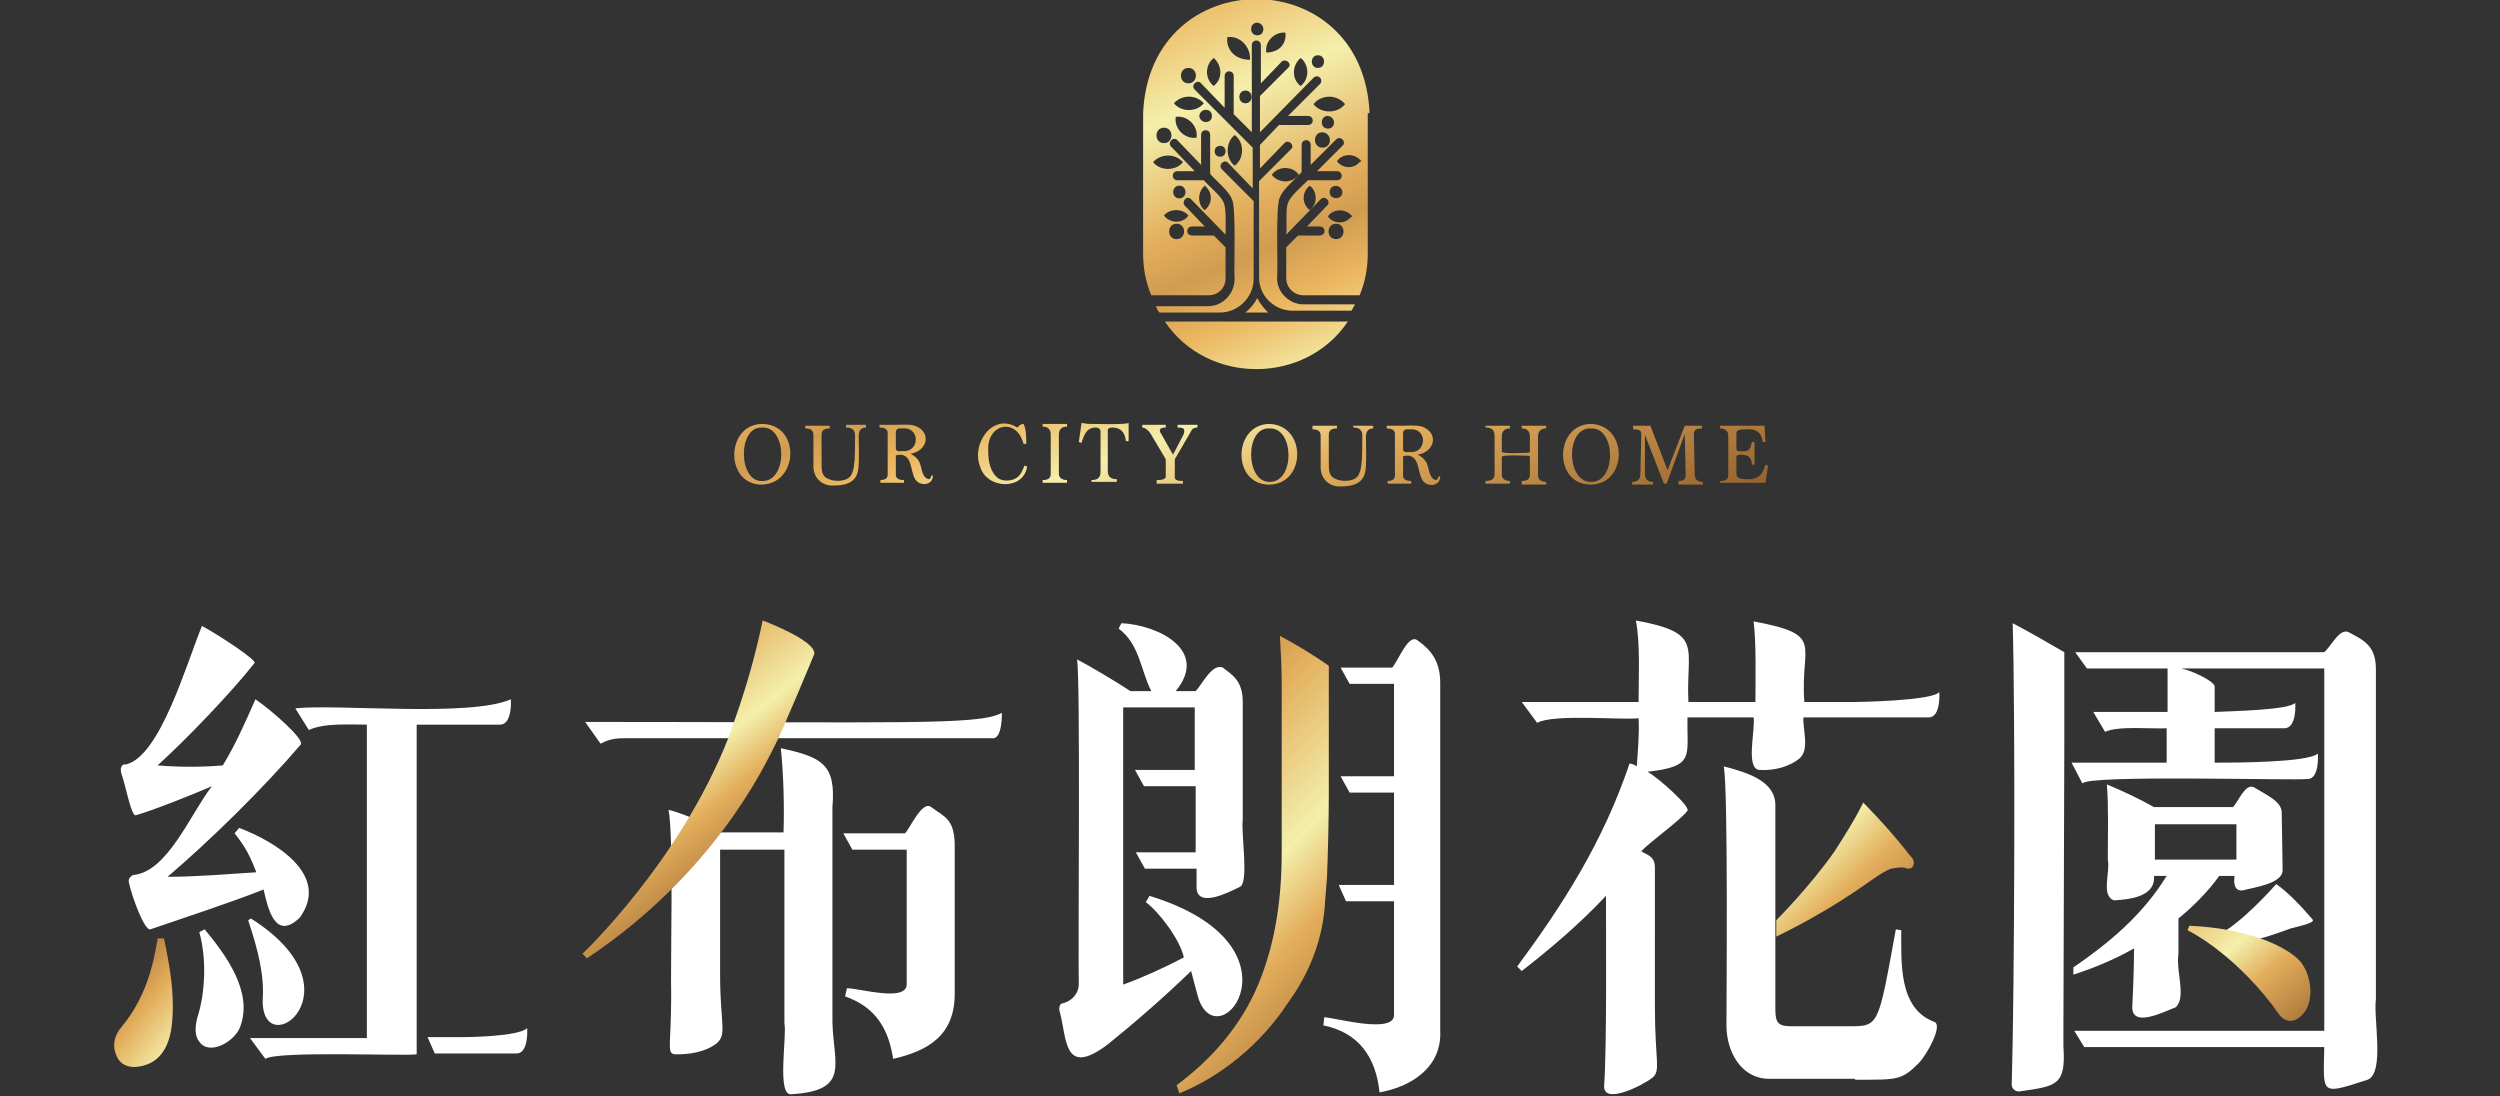 <?xml version="1.0" encoding="utf-8"?>
<!-- Generator: Adobe Illustrator 26.5.0, SVG Export Plug-In . SVG Version: 6.00 Build 0)  -->
<svg version="1.1" id="圖層_1" xmlns="http://www.w3.org/2000/svg" xmlns:xlink="http://www.w3.org/1999/xlink" x="0px" y="0px"
	 viewBox="0 0 276 121" style="enable-background:new 0 0 276 121;" xml:space="preserve">
<rect x="0" y="0" width="276" height="121" fill="#333333" stroke="none"/>
<style type="text/css">
	.st0{fill:url(#SVGID_1_);}
	.st1{fill:#FFFFFF;}
	.st2{fill-rule:evenodd;clip-rule:evenodd;fill:url(#SVGID_00000025444747078067148690000004935410885607975094_);}
	.st3{fill:url(#SVGID_00000057854851646443891610000006842105969153430695_);}
	.st4{fill-rule:evenodd;clip-rule:evenodd;fill:url(#SVGID_00000170265655435813572260000018441095214460156843_);}
	.st5{fill-rule:evenodd;clip-rule:evenodd;fill:url(#SVGID_00000043459690182264451560000017038297863108314546_);}
	.st6{fill:url(#SVGID_00000123418956801080789940000010093130523993422727_);}
</style>
<linearGradient id="SVGID_1_" gradientUnits="userSpaceOnUse" x1="117.857" y1="0.71" x2="148.673" y2="74.789">
	<stop  offset="5.347594e-02" style="stop-color:#EBB65F"/>
	<stop  offset="0.195" style="stop-color:#F4EFAB"/>
	<stop  offset="0.353" style="stop-color:#E2AD5B"/>
	<stop  offset="0.414" style="stop-color:#D09C51"/>
	<stop  offset="0.489" style="stop-color:#EBB65F"/>
	<stop  offset="0.598" style="stop-color:#F4EFAB"/>
	<stop  offset="0.719" style="stop-color:#E2AD5B"/>
	<stop  offset="1" style="stop-color:#8D5A2A"/>
</linearGradient>
<path class="st0" d="M84.1,53.5c-4.1,0-4-6.6,0-6.7C88.4,46.8,88.2,53.4,84.1,53.5z M84.2,53.1c2.8,0,2.7-6.1-0.1-5.9
	C81.4,47.1,81.5,53.3,84.2,53.1z M94.4,48.1c0-0.6-0.3-0.9-1-0.9v-0.3h2.2v0.3c-0.5,0-0.8,0.3-0.8,0.9c0,0.7,0.1,3.3-0.1,4
	c-0.3,1.2-1.4,1.5-2.6,1.5c-1.3,0.1-2.3-0.8-2.3-2.1c0,0,0-3.5,0-3.5c0-0.5-0.3-0.7-0.9-0.7v-0.3h2.7v0.3c-0.6,0-0.9,0.2-0.9,0.7
	v3.2c0,0.7,0,1.4,0.8,1.7c0.7,0.3,2.1,0.3,2.5-0.5c0.2-0.4,0.3-0.9,0.3-1.3C94.4,51.1,94.4,48.1,94.4,48.1z M103,52.5
	c0,0.9-1,1.2-1.7,0.7c-0.9-0.7-0.4-2.8-1.8-3c-0.1,0-0.5,0-0.6,0.1v2.1c0,0.4,0.3,0.6,0.9,0.6v0.3h-2.6v-0.3c0.5,0,0.8-0.2,0.8-0.6
	v-4.6c0-0.4-0.3-0.6-0.9-0.6v-0.3c0.4,0,1.4,0,1.7,0c0.7,0,1.5-0.1,2.2,0.1c1.9,0.7,1.4,2.8-0.5,3.1v0c0.5,0.2,1,0.7,1.1,1.2
	c0.2,0.5,0.2,1.4,0.9,1.6c0.1,0,0.3-0.1,0.3-0.4L103,52.5z M99.6,49.8c0.8,0.1,1.5-0.4,1.5-1.3c0-0.8-0.7-1.3-1.4-1.2
	c-0.4,0-0.8-0.1-0.8,0.5c0,0,0,1.8,0,1.8C99,49.9,99.5,49.8,99.6,49.8z M113.4,51.5c-0.4,2.7-4.5,2.5-5.2,0c-1-2.5,1.4-6,4.1-4.3
	c0.2-0.2,0.4-0.4,0.7-0.4c0.3,0.6,0.3,1.5,0.3,2.2H113c-0.8-3-4.1-2.2-3.9,0.8c0,1.1,0.2,2.3,1.1,3c0.6,0.4,1.6,0.3,2.1-0.1
	c0.4-0.3,0.6-0.8,0.8-1.3L113.4,51.5z M115.1,53.3v-0.3c0.6,0,0.9-0.2,0.9-0.7v-4.3c0-0.6-0.3-0.9-0.9-0.9v-0.3h2.7v0.3
	c-0.6,0-0.9,0.3-0.9,0.9v4.3c0,0.4,0.3,0.7,0.9,0.7v0.3H115.1z M120.5,53.3v-0.3c0.7,0,1-0.3,1-0.9v-4.5c0-0.2-0.2-0.4-0.5-0.4
	c-1,0-1.3,0.7-1.6,1.7l-0.3-0.1l0.3-2.1c0.3,0,0.5,0.1,0.8,0.1c0.6,0,3.9,0.1,4.4-0.1v2l-0.3,0c-0.1-1-0.6-1.5-1.5-1.5
	c-0.3,0-0.5,0.1-0.5,0.3v4.5c0,0.6,0.3,0.9,1,0.9v0.3H120.5z M127.7,53.3v-0.3c0.6,0,1-0.1,1-0.4v-1.9l-1.6-2.7
	c-0.3-0.5-0.7-0.8-1-0.8v-0.3h2.6v0.3c-0.7,0-0.8,0.3-0.5,0.7c0,0,1.3,2.3,1.3,2.3l1.2-2.3c0.1-0.5,0.1-0.7-0.7-0.7v-0.3h2.2v0.3
	c-0.3,0-0.6,0.1-0.7,0.4l-1.8,3.1v2c0,0.3,0.3,0.4,0.9,0.4v0.3H127.7z M140.1,53.5c-4.1,0-4-6.6,0-6.7
	C144.3,46.9,144.2,53.5,140.1,53.5z M140.2,53.2c2.8,0,2.7-6.1-0.1-5.9C137.4,47.2,137.5,53.3,140.2,53.2z M150.4,48.1
	c0-0.6-0.3-0.9-1-0.9V47h2.2v0.3c-0.5,0-0.8,0.3-0.8,0.9c0,0.7,0.1,3.3-0.1,4c-0.3,1.2-1.4,1.5-2.6,1.5c-1.3,0.1-2.3-0.8-2.3-2.1
	c0,0,0-3.5,0-3.5c0-0.5-0.3-0.7-0.9-0.7V47h2.7v0.3c-0.6,0-0.9,0.2-0.9,0.7v3.2c0,0.7,0,1.4,0.8,1.7c0.7,0.3,2.1,0.3,2.5-0.5
	c0.2-0.4,0.3-0.9,0.3-1.3C150.4,51.2,150.4,48.1,150.4,48.1z M159,52.6c0,0.9-1,1.2-1.7,0.7c-0.9-0.7-0.4-2.8-1.8-3
	c-0.1,0-0.5,0-0.6,0.1v2.1c0,0.4,0.3,0.6,0.9,0.6v0.3h-2.6v-0.3c0.5,0,0.8-0.2,0.8-0.6v-4.6c0-0.4-0.3-0.6-0.9-0.6V47
	c0.4,0,1.4,0,1.7,0c0.7,0,1.5-0.1,2.2,0.1c1.9,0.7,1.4,2.8-0.5,3.1v0c0.5,0.2,1,0.7,1.1,1.2c0.2,0.5,0.2,1.4,0.9,1.6
	c0.1,0,0.3-0.1,0.3-0.4L159,52.6z M155.6,49.9c0.8,0.1,1.5-0.4,1.5-1.3c0-0.8-0.7-1.3-1.4-1.2c-0.4,0-0.8-0.1-0.8,0.5
	c0,0,0,1.8,0,1.8C155,50,155.5,49.9,155.6,49.9z M168,53.4v-0.3c0.6,0,0.9-0.2,0.9-0.7v-2c-0.1-0.1-0.4-0.1-0.7-0.1
	c-0.5,0-1.9-0.1-2.4,0.1v2c0,0.4,0.3,0.7,0.9,0.7v0.3H164v-0.3c0.6,0,1-0.2,1-0.7v-4.3c0-0.6-0.3-0.9-1-0.9V47h2.7v0.3
	c-0.6,0-0.9,0.3-0.9,0.9v1.7c0.4,0.2,1.9,0.1,2.4,0.1c0.4,0,0.6,0,0.7-0.1v-1.7c0-0.6-0.3-0.9-0.9-0.9V47h2.7v0.3
	c-0.6,0-0.9,0.3-0.9,0.9v4.3c0,0.4,0.3,0.7,0.9,0.7v0.3H168z M175.6,53.5c-4.1,0-4-6.6,0-6.7C179.8,46.9,179.7,53.5,175.6,53.5z
	 M175.7,53.2c2.8,0,2.7-6.1-0.1-5.9C172.8,47.2,172.9,53.3,175.7,53.2z M185.3,53.4v-0.3c0.6,0,0.8-0.2,0.8-0.7l-0.1-4.5l-2,5.5
	h-0.3l-2.1-5.4l0,4.3c0,0.6,0.3,0.9,0.9,0.9v0.3h-2.3v-0.3c0.6,0,0.9-0.3,0.9-0.9l0.1-4.3c0.1-0.6-0.5-0.6-0.9-0.6V47h1.9l1.9,4.9
	L186,47h1.9v0.3c-0.5,0-0.9,0.1-0.9,0.6l0.1,4.5c0,0.5,0.3,0.8,0.9,0.8v0.3H185.3z M189.9,53.4v-0.3c0.6,0,0.9-0.2,0.9-0.6v-4.4
	c0-0.5-0.3-0.8-0.9-0.8V47h4.9l0.1,1.8l-0.3,0c-0.1-1.1-0.8-1.5-1.9-1.4c-0.4,0-1,0-1,0.4c0,0,0,1.7,0,1.7c0,0.2,0.1,0.3,0.2,0.3
	c0.4,0,0.8,0.1,1.1-0.1c0.3-0.2,0.3-0.5,0.4-0.9h0.3v2.5h-0.3c0-0.8-0.4-1.1-1.2-1.1c-0.3,0-0.6,0.1-0.5,0.3c0,0,0,1.8,0,1.8
	c0,0.5,0.5,0.6,1,0.6c1.3,0.1,1.9-0.4,2.2-1.6l0.3,0.1l-0.3,1.9H189.9z M142.9,35.5h-8.2c0,0,0,0-0.1,0h-6c4.7,7,15.5,7,20.2,0
	L142.9,35.5C143,35.5,142.9,35.5,142.9,35.5z M138.8,32.9c-0.3,0.6-0.7,1.1-1.3,1.6h2.5C139.5,34,139.1,33.5,138.8,32.9z
	 M151.2,12.5c-0.7-16.8-24.3-16.8-25,0c0,0,0,15.5,0,15.5c0,1.6,0.3,3.2,0.9,4.6h6.3c1.1,0,1.9-0.8,1.9-1.9v-3.4l-1.3-1.3h-2.4
	c-0.7,0-0.7-1,0-1c0,0,1.4,0,1.4,0l-2.2-2.3c-0.4-0.4,0.2-1.2,0.7-0.7l3.8,3.9c0-0.7,0.1-2.9-0.2-3.5c-0.2-0.7-1.7-1.9-2.2-2.5h-2.9
	c-0.7,0-0.7-1,0-1c0,0,1.9,0,1.9,0l-2.6-2.7c-0.5-0.5,0.3-1.2,0.7-0.7l2.6,2.7v-3.3c0-0.7,1-0.7,1,0c0,0,0,4.3,0,4.3
	c0.6,0.7,2.1,1.9,2.4,2.8c0.5,0.8,0.2,7.8,0.3,8.8c0,1.6-1.3,3-2.9,3c0,0-5.8,0-5.8,0c0.1,0.2,0.2,0.5,0.4,0.7h6.7
	c2,0,3.7-1.7,3.7-3.7c0,0,0-8.6,0-8.6l-3.5-3.5c-0.5-0.5,0.3-1.2,0.7-0.7c0,0,2.7,2.8,2.7,2.8v-4.5l-6.4-6.4
	c-0.5-0.5,0.3-1.2,0.7-0.7c0,0,2.6,2.7,2.6,2.7V8.4c0-0.7,1-0.7,1,0c0,0,0,4.2,0,4.2l2,2l0-9.6c0-0.7,1-0.7,1,0v4.2l2.3-2.4
	c0.5-0.4,1.2,0.3,0.7,0.7l-3.1,3.1v4l5.9-6c0.5-0.5,1.2,0.2,0.7,0.7l-3.5,3.5l2.2,0c0.7,0,0.7,1,0,1c0,0-3.2,0-3.2,0l-2.1,2.2v2.6
	l2.7-2.8c0.5-0.5,1.2,0.3,0.7,0.7c0,0-3.5,3.5-3.5,3.5v10.6c0,2.2,1.8,3.7,3.7,3.7h6.5c0.1-0.2,0.3-0.5,0.4-0.7h-5.7
	c-1.6,0-3-1.4-2.9-3c0.1-1-0.2-8,0.3-8.8c0.3-0.9,1.8-2.1,2.4-2.8V16c0-0.7,1-0.7,1,0c0,0,0,2.2,0,2.2l2.8-2.8
	c0.5-0.5,1.2,0.3,0.7,0.7l-2.8,2.8h2.2c0.7,0,0.7,1,0,1c0,0-3.2,0-3.2,0c-0.5,0.5-2,1.8-2.2,2.5c-0.3,0.6-0.1,2.8-0.2,3.5l3.8-3.9
	c0.5-0.5,1.2,0.3,0.7,0.7c0,0-2.2,2.3-2.2,2.3h1.4c0.7,0,0.7,1,0,1c0,0-2.4,0-2.4,0l-1.3,1.3v3.4c0,1.1,0.9,1.9,1.9,1.9h6.2
	c0.6-1.4,0.9-3,0.9-4.6V12.5z M132.9,20.6l0.1-0.1c0.9,0.7,0.9,2,0,2.7C132.2,22.6,132.2,21.3,132.9,20.6z M129.9,26.4
	c-1.1,0-1.1-1.7,0-1.7C131,24.7,131,26.4,129.9,26.4z M131.2,23.8c-0.6,0.9-2,0.9-2.7,0C129.1,23,130.6,23,131.2,23.8z M130.2,20.5
	c0.9,0,0.9,1.4,0,1.4C129.3,21.9,129.3,20.5,130.2,20.5z M130.5,17.8l0.1,0.1c-0.8,1-2.5,1-3.3,0C128.1,17,129.6,16.9,130.5,17.8z
	 M128.5,15.8c-1.1,0-1.1-1.7,0-1.7C129.6,14.1,129.6,15.8,128.5,15.8z M132.1,15.2c-1.3,0.2-2.5-1-2.3-2.3
	C131.1,12.7,132.3,13.9,132.1,15.2z M136.2,15l0.1-0.1c1.1,0.8,1.1,2.6,0,3.4C135.3,17.5,135.3,15.8,136.2,15z M134.7,16.1
	c0.8,0,0.8,1.2,0,1.2C133.9,17.3,133.9,16.1,134.7,16.1z M133.8,12.8c0,0.9-1.3,0.9-1.4,0C132.5,11.9,133.8,11.9,133.8,12.8z
	 M132.8,11.3l0.1,0.1c-0.8,1-2.5,1-3.3,0C130.4,10.5,131.9,10.4,132.8,11.3z M131.2,9.2c-1.1,0-1.1-1.7,0-1.7
	C132.3,7.5,132.3,9.2,131.2,9.2z M134.1,9.4L134,9.5c-1-0.8-1-2.3,0-3.1C134.9,7.2,135,8.6,134.1,9.4z M136.1,5.9
	c-0.5-0.5-0.7-1.2-0.6-1.8c1.4-0.2,2.6,1.1,2.5,2.5C137.3,6.6,136.6,6.4,136.1,5.9z M137.5,11.4c-0.9,0-0.9-1.4,0-1.4
	C138.4,10,138.4,11.4,137.5,11.4z M138.8,3.9c-0.9,0-0.9-1.4,0-1.4C139.7,2.6,139.7,3.9,138.8,3.9z M141.4,5.2
	c-0.4,0.4-1,0.6-1.6,0.6c-0.2-1.2,0.9-2.3,2.1-2.2C142,4.2,141.8,4.8,141.4,5.2z M143.3,19.4c-0.8,0.9-2.2,0.8-2.9-0.1
	c0.7-1,2.3-1,3,0L143.3,19.4z M143.7,9.4l-0.1,0.1c-1-0.7-1-2.3,0-3.1C144.5,7.1,144.6,8.6,143.7,9.4z M145.5,7.5
	c-0.9,0-0.9-1.4,0-1.4C146.4,6.1,146.4,7.5,145.5,7.5z M146,16.3c-1.1,0-1.1-1.7,0-1.7C147.1,14.7,147.1,16.3,146,16.3z M146.6,14.2
	c-0.9,0-0.9-1.4,0-1.4C147.5,12.9,147.5,14.2,146.6,14.2z M148.4,11.6c-0.9,1-2.6,0.9-3.4-0.1c0.9-1.1,2.6-1.1,3.5,0L148.4,11.6z
	 M144.7,23.1l-0.1,0.1c-0.9-0.7-0.9-2,0-2.7C145.4,21.1,145.5,22.4,144.7,23.1z M146.8,21.2c0-0.9,1.3-0.9,1.4,0
	C148.2,22.1,146.8,22.1,146.8,21.2z M147.5,26.4c-1.1,0-1.1-1.7,0-1.7C148.6,24.7,148.6,26.4,147.5,26.4z M149.1,24
	c-0.7,0.8-1.9,0.7-2.5-0.1c0.6-0.9,2-0.9,2.7,0L149.1,24z M150.1,17.9c-0.7,0.8-1.9,0.7-2.5-0.1c0.6-0.9,2-0.9,2.7,0L150.1,17.9z"/>
<path class="st1" d="M68.9,81.5c-1.2,0-1.8,0.2-2.6,0.6l-1.7-2.4c34.6,0,43.5,0.4,46-1c0,0,0.1,3-1.1,2.8
	C109.5,81.5,69,81.5,68.9,81.5z M74.1,109.8c0,6-0.6,6.6,0.6,6.6c1.3,0,3.1-0.2,4.4-1.2c1.2-1,0.4-2.1,0.4-7.6V93.8h7.1V113
	c0.3,1.4-0.9,8.1,0.8,7.8c6.5-0.4,4.6-3.3,4.5-8v-10.1l0,0V89.1l0,0c0.4-4.7-1.1-5.5-5.7-6.5c0.3,2.8,0.4,6.5,0.3,9.3h-6.9
	c-0.2-0.2-3.4-1.9-5.8-2.5C74.4,92.1,74,106.9,74.1,109.8z M102.8,89.1c-1-0.8-2.4,2.5-2.9,2.9h-6.8l1,1.8h6v14.8
	c0.1,2.1-5.2,0.5-6.6,0.5l-0.2,0.9c3.4,1.2,4.8,3.6,5.3,6.9c3.9-0.9,6.8-2.6,6.8-7.2V93.1C105.3,90.4,104.3,90.2,102.8,89.1z
	 M156.5,70.7c-1-0.8-2.1,2.2-2.8,3H148l1,1.8h4.9v10.2H148l1,1.8h4.9v10.2h-6.1l0.8,1.8h5.3V112c0.1,2.2-6.3,0.4-7.7,0.3l-0.1,0.9
	c3.9,0.8,5.8,3.5,6.2,7.4c3.4-0.6,6.9-2.7,6.7-6.8V75.4C159,72.9,157.9,71.7,156.5,70.7z M132.3,110.2c2.3,6.9,12.2-5.9-5.4-11.3
	l-0.4,0.7c1.5,1.1,3.8,4.2,4.2,6.1c-2.3,1.2-4.5,2.2-6.7,3V78.1h7.9V85h-6.6l1,1.8h5.7v7.3h-6.6l1,1.8h5.7v2.2
	c0.2,2.1,3.4,0.5,4.8-0.2c1-0.5,0.1-5.9,0.3-7.4V77.5c0-2.4-1.2-3-2.2-3.8c-1.2-0.5-2.3,1.9-3,2.6h-2.2c3.7-4.5-1.9-7.3-6-7.5
	l-0.3,0.6c2.3,1.7,2.4,4.5,3.6,6.9h-2.3c-1.5-1-4.7-2.9-5.9-3.5c0.4,1.8,0.1,33,0.2,35.8c0,1.2-0.9,2-1.9,2.2
	c-0.3,0.1-0.3,0.8-0.2,0.9c0.8,3,0.4,7.3,5.3,3.6c3.1-2.5,6.2-5.2,9.2-8.1C131.7,108,132,109.1,132.3,110.2z M204.8,119.2
	c4.6,0,5.1,0.1,7-1.8c0.9-0.9,2.8-4.3,1.7-4.6c-3.9-1.5-3.6-6.5-3.6-10.1l-0.6-0.1c-2,10.9-1.8,10.7-5.4,10.7h-6.1
	c-1.4,0-1.8-0.3-1.8-1.8V88.9c0-2.7-3.1-3.6-5.7-4.3c0.5,2.5,0.3,25.6,0.3,28.6s1.7,5.9,4.7,5.9H204.8z M204.8,77.5L204.8,77.5h-5.6
	c-0.5-6.4,2.4-7.4-5.6-8.9c0.3,2.4,0.2,6.4,0.2,8.9h-7.4c-0.3-6.1,1.8-7.6-5.8-9c0.5,2.5,0.3,6.4,0.3,9H168l1.7,2.3
	c1.8-1,9.2-0.3,11.2-0.5c0.1,1.8-0.1,3.8-0.2,5.3c-0.3-0.2-0.6-0.3-0.8-0.3c-2.9,8.6-7.3,15.5-12.4,22.4l0.5,0.5
	c3.1-2.4,6.4-5.2,9.3-8.3c0,4.4,0.1,16.8-0.2,20.9c-0.2,2.3,4.3,0,5.3-0.8c1-0.8,0.3-1.7,0.3-8V95.8c0-1.1-0.5-1.3-1.5-1.8
	c0.6-0.8,4.3-3.4,5.1-4.5c0.3-0.5-3.2-3.6-4.4-4.3c5.3-0.6,4.3-1.7,4.4-6h7.3c0.2,1.4-0.9,5.6,0.6,5.8c1.6,0.1,3.3-0.3,4.5-1.3
	c1.1-1,0.3-3.2,0.4-4.5h13.9c1.3-0.1,1.1-2.8,1.1-2.8C213.3,77.4,204.8,77.5,204.8,77.5z M239.2,96.7h-1.4c0.2,2.3-2.7,2.6-4.4,2.7
	c-1.5-0.5-0.4-3.1-0.7-4.5c0-2.4,0.1-5.9-0.1-8.3c1.7,0.7,3.6,1.6,5.2,2.5h8.7c0.6-0.5,1.3-2.6,2.3-2.2c1.5,0.9,3.1,1.6,3.1,2.8
	c0,1.3,0.1,4.9,0.1,6.3c0.1,1.6-3.4,2-4.4,2.3c-1,0.1-1-0.9-0.9-1.6h-1.7c-1.2,1.7-2.9,3.4-4.5,4.7v3.9c-0.3,1.9,0.9,4.8-0.3,5.9
	c-1.3,0.5-4.8,2.3-4.8,0c0.1-1.8,0.2-4.8,0.2-6.5c-2.1,1.2-4.5,2.2-6.7,2.9v-0.8C232.7,104.2,236.5,101.1,239.2,96.7z M246.9,94.9
	V91h-9v3.9H246.9z M244,103.6c2.5,1.5,7.7-0.7,8.9-1.1c0.7-0.2,2.8-0.6,2.4-1c-1.2-1.4-2.6-2.9-4-3.9
	C249.6,99.5,246.3,102.9,244,103.6z M227.9,82c0-1.4,0-8.8,0-10c-1.9-1.1-3.8-2.2-5.7-3.2c0.3,10.5,0.2,40.5-0.1,50.7
	c-0.1,0.6,0.3,1,0.8,1c4.1-0.6,5.2-0.6,4.9-5l0,0v-1.8l0,0L227.9,82L227.9,82z M262.3,110.3V73.9c0-2.6-1.3-3.2-3-4.1
	c-1-0.5-1.9,1.5-2.7,2.2h-27.5l1.3,1.8h8.9v4.8h-8.2l1.3,2.2c1.4-0.7,5.3-0.3,6.8-0.4v3.8h-10.5l1.2,2.3c0.4-1,23.6-0.3,24.8-0.5
	c1.4,0.1,1.2-2.8,1.2-2.8c-1.2,1-9.4,1-11.4,1v-3.8h7.5c0.1,0,0.2,0,0.2,0c1.4,0,1.2-2.8,1.2-2.8c-0.8,0.8-6.9,0.9-8.9,1v-2.8
	c0-0.6-2.6-1.8-3.7-2h15.8v40h-27.6l1.1,1.8h26.5c-0.1,5.3-0.5,5.3,4.8,3.6C263.3,118.4,262,112.4,262.3,110.3z M15,90
	c2.1-0.6,6.3-2.3,8.4-3.2c-2.3,2.9-4.9,9.5-8.7,9.8c-0.2,0.1-0.5,0.3-0.5,0.7c0.4,1.9,1.8,5.5,2.4,5.3c3.5-1.2,9-3,12.5-4.4
	c0.5,2.2,1.3,5.7,4,3.1c3.4-4.7-2.7-8.4-6.7-9.9L25.9,92c1.2,1.5,1.7,2.5,2.4,4.3c-3.2,0.2-6.6,0.5-9.8,0.5
	c4.7-4,10.6-9.8,14.7-14.6c0.5-0.5-3.1-3.7-5-5c-1.1,2.5-2.2,5-3.6,7.3c-2.3,0.2-4.8,0.2-7.2,0c3.2-2.9,8.1-8,10.7-11.3
	c0.3-0.3-3.8-3-5.8-4.1c-1.7,4.1-4.6,14.4-8.4,15.3c-0.4-0.1-0.7,0.3-0.5,1C13.9,86.8,14.5,90.2,15,90z M22.6,102.6l-0.6,0.3
	c0.8,2.8,0.7,6.6-0.2,9.4c-0.3,1.1-0.3,2.1,0.2,2.7c1.1,1.6,3.9,0,4.5-1.6C28,109.5,24.9,105.4,22.6,102.6z M29,110.4
	c-0.1,7.2,11.2-1.1-1.3-9l-0.3,0.2C28.5,104.9,29.2,107.7,29,110.4z M51,114.5L51,114.5h-3.8l0.8,1.8h9.1c1.3-0.1,1.1-2.8,1.1-2.8
	C57.2,114.5,51,114.5,51,114.5z M46,80h9.2c1.4,0,1.2-2.8,1.2-2.8c-4.5,2-19.1,0.5-23.8,1l1.5,2.4c1.6-0.8,4.6-0.6,6.4-0.6v34.6
	H27.6l1.7,2.3c1.2-0.9,15-0.3,16.7-0.5v-1.8h0V80z"/>
<linearGradient id="SVGID_00000027577267519504523160000016388116710860701575_" gradientUnits="userSpaceOnUse" x1="58.831" y1="56.696" x2="91.736" y2="14.472" gradientTransform="matrix(1 0 0 -1 0 121.89)">
	<stop  offset="0" style="stop-color:#F5C064"/>
	<stop  offset="0.1" style="stop-color:#A56C34"/>
	<stop  offset="0.3" style="stop-color:#E2AD5B"/>
	<stop  offset="0.48" style="stop-color:#F4EFAB"/>
	<stop  offset="0.58" style="stop-color:#E2AD5B"/>
	<stop  offset="0.88" style="stop-color:#73401B"/>
	<stop  offset="1" style="stop-color:#E2AD5B"/>
</linearGradient>
<path style="fill-rule:evenodd;clip-rule:evenodd;fill:url(#SVGID_00000027577267519504523160000016388116710860701575_);" d="
	M84.2,68.5c0,0,5.9,2.2,5.7,3.7c0,0-3.5,8.5-4.5,10.4c-1,1.9-6.5,13.8-20.6,23.2l-0.5-0.5c0,0,10.7-10.1,16.1-23.8
	C80.3,81.5,82.6,76.2,84.2,68.5z"/>
<linearGradient id="SVGID_00000172424701890714338680000018023078915266294685_" gradientUnits="userSpaceOnUse" x1="112.477" y1="49.993" x2="167.065" y2="-2.882" gradientTransform="matrix(1 0 0 -1 0 121.89)">
	<stop  offset="0" style="stop-color:#F5C064"/>
	<stop  offset="0.1" style="stop-color:#A56C34"/>
	<stop  offset="0.3" style="stop-color:#E2AD5B"/>
	<stop  offset="0.48" style="stop-color:#F4EFAB"/>
	<stop  offset="0.58" style="stop-color:#E2AD5B"/>
	<stop  offset="0.88" style="stop-color:#73401B"/>
	<stop  offset="1" style="stop-color:#E2AD5B"/>
</linearGradient>
<path style="fill:url(#SVGID_00000172424701890714338680000018023078915266294685_);" d="M146.3,99.4l0.2-2.5c0.1-2.5,0.2-6.5,0.2-9
	V73.5c-1.7-1.2-3.7-2.4-5.4-3.3c0.1,1.6,0.2,3.7,0.2,5.1v18.8c0,5.1-0.7,9.6-2.2,13.6c-1.7,4.6-4.8,8.7-9.4,12.1l0.3,0.9
	c4.5-1.8,9-5.4,12-10C144.6,107.4,146.1,103.6,146.3,99.4L146.3,99.4z"/>
<linearGradient id="SVGID_00000084509734185354746570000008297434182985510277_" gradientUnits="userSpaceOnUse" x1="180.381" y1="47.03" x2="220.133" y2="5.947" gradientTransform="matrix(1 0 0 -1 0 121.89)">
	<stop  offset="0" style="stop-color:#F5C064"/>
	<stop  offset="0.1" style="stop-color:#A56C34"/>
	<stop  offset="0.3" style="stop-color:#E2AD5B"/>
	<stop  offset="0.48" style="stop-color:#F4EFAB"/>
	<stop  offset="0.58" style="stop-color:#E2AD5B"/>
	<stop  offset="0.88" style="stop-color:#73401B"/>
	<stop  offset="1" style="stop-color:#E2AD5B"/>
</linearGradient>
<path style="fill-rule:evenodd;clip-rule:evenodd;fill:url(#SVGID_00000084509734185354746570000008297434182985510277_);" d="
	M205.7,88.6c0,0,2.9,2.9,5.2,5.9c0,0,0.6,0.5,0.3,1.1c0,0-0.1,0.3-0.5,0.3c-0.4,0-0.3-0.3-1.9,0c0,0-0.5,0.1-1.8,1
	c-1.3,0.9-5.1,3.7-10.9,6.5v-1.8c0,0,3.7-3.7,6.5-7.7C202.5,94,204.6,90.9,205.7,88.6z"/>
<linearGradient id="SVGID_00000018939636504701792160000012017652091899893651_" gradientUnits="userSpaceOnUse" x1="233.121" y1="34.784" x2="262.602" y2="-0.213" gradientTransform="matrix(1 0 0 -1 0 121.89)">
	<stop  offset="0" style="stop-color:#F5C064"/>
	<stop  offset="0.1" style="stop-color:#A56C34"/>
	<stop  offset="0.3" style="stop-color:#E2AD5B"/>
	<stop  offset="0.48" style="stop-color:#F4EFAB"/>
	<stop  offset="0.58" style="stop-color:#E2AD5B"/>
	<stop  offset="0.88" style="stop-color:#73401B"/>
	<stop  offset="1" style="stop-color:#E2AD5B"/>
</linearGradient>
<path style="fill-rule:evenodd;clip-rule:evenodd;fill:url(#SVGID_00000018939636504701792160000012017652091899893651_);" d="
	M241.7,102.2l-0.2,0.5c0,0,4.7,2.2,9.4,8.3c0,0,0.6,0.9,0.8,1.1c0.2,0.3,1.3,1.3,2.6-0.2s0.9-4.8-0.8-6.2
	C252,104.4,248.2,102.5,241.7,102.2z"/>
<linearGradient id="SVGID_00000155119367200874722250000001022116999252785319_" gradientUnits="userSpaceOnUse" x1="9.11" y1="16.734" x2="32.933" y2="-2.381" gradientTransform="matrix(1 0 0 -1 0 121.89)">
	<stop  offset="0" style="stop-color:#F5C064"/>
	<stop  offset="0.1" style="stop-color:#A56C34"/>
	<stop  offset="0.3" style="stop-color:#E2AD5B"/>
	<stop  offset="0.48" style="stop-color:#F4EFAB"/>
	<stop  offset="0.58" style="stop-color:#E2AD5B"/>
	<stop  offset="0.88" style="stop-color:#73401B"/>
	<stop  offset="1" style="stop-color:#E2AD5B"/>
</linearGradient>
<path style="fill:url(#SVGID_00000155119367200874722250000001022116999252785319_);" d="M17.4,103.6c-0.6,3.9-1.7,7-4,9.8
	c-0.8,0.9-1,2.1-0.6,3c0.3,0.9,1,1.4,2.1,1.4c1.2-0.1,2.1-0.5,2.8-1.3c0.8-0.9,1.2-2.3,1.3-3.7c0.3-3.1-0.3-6.4-0.9-9.2L17.4,103.6z
	"/>
</svg>
